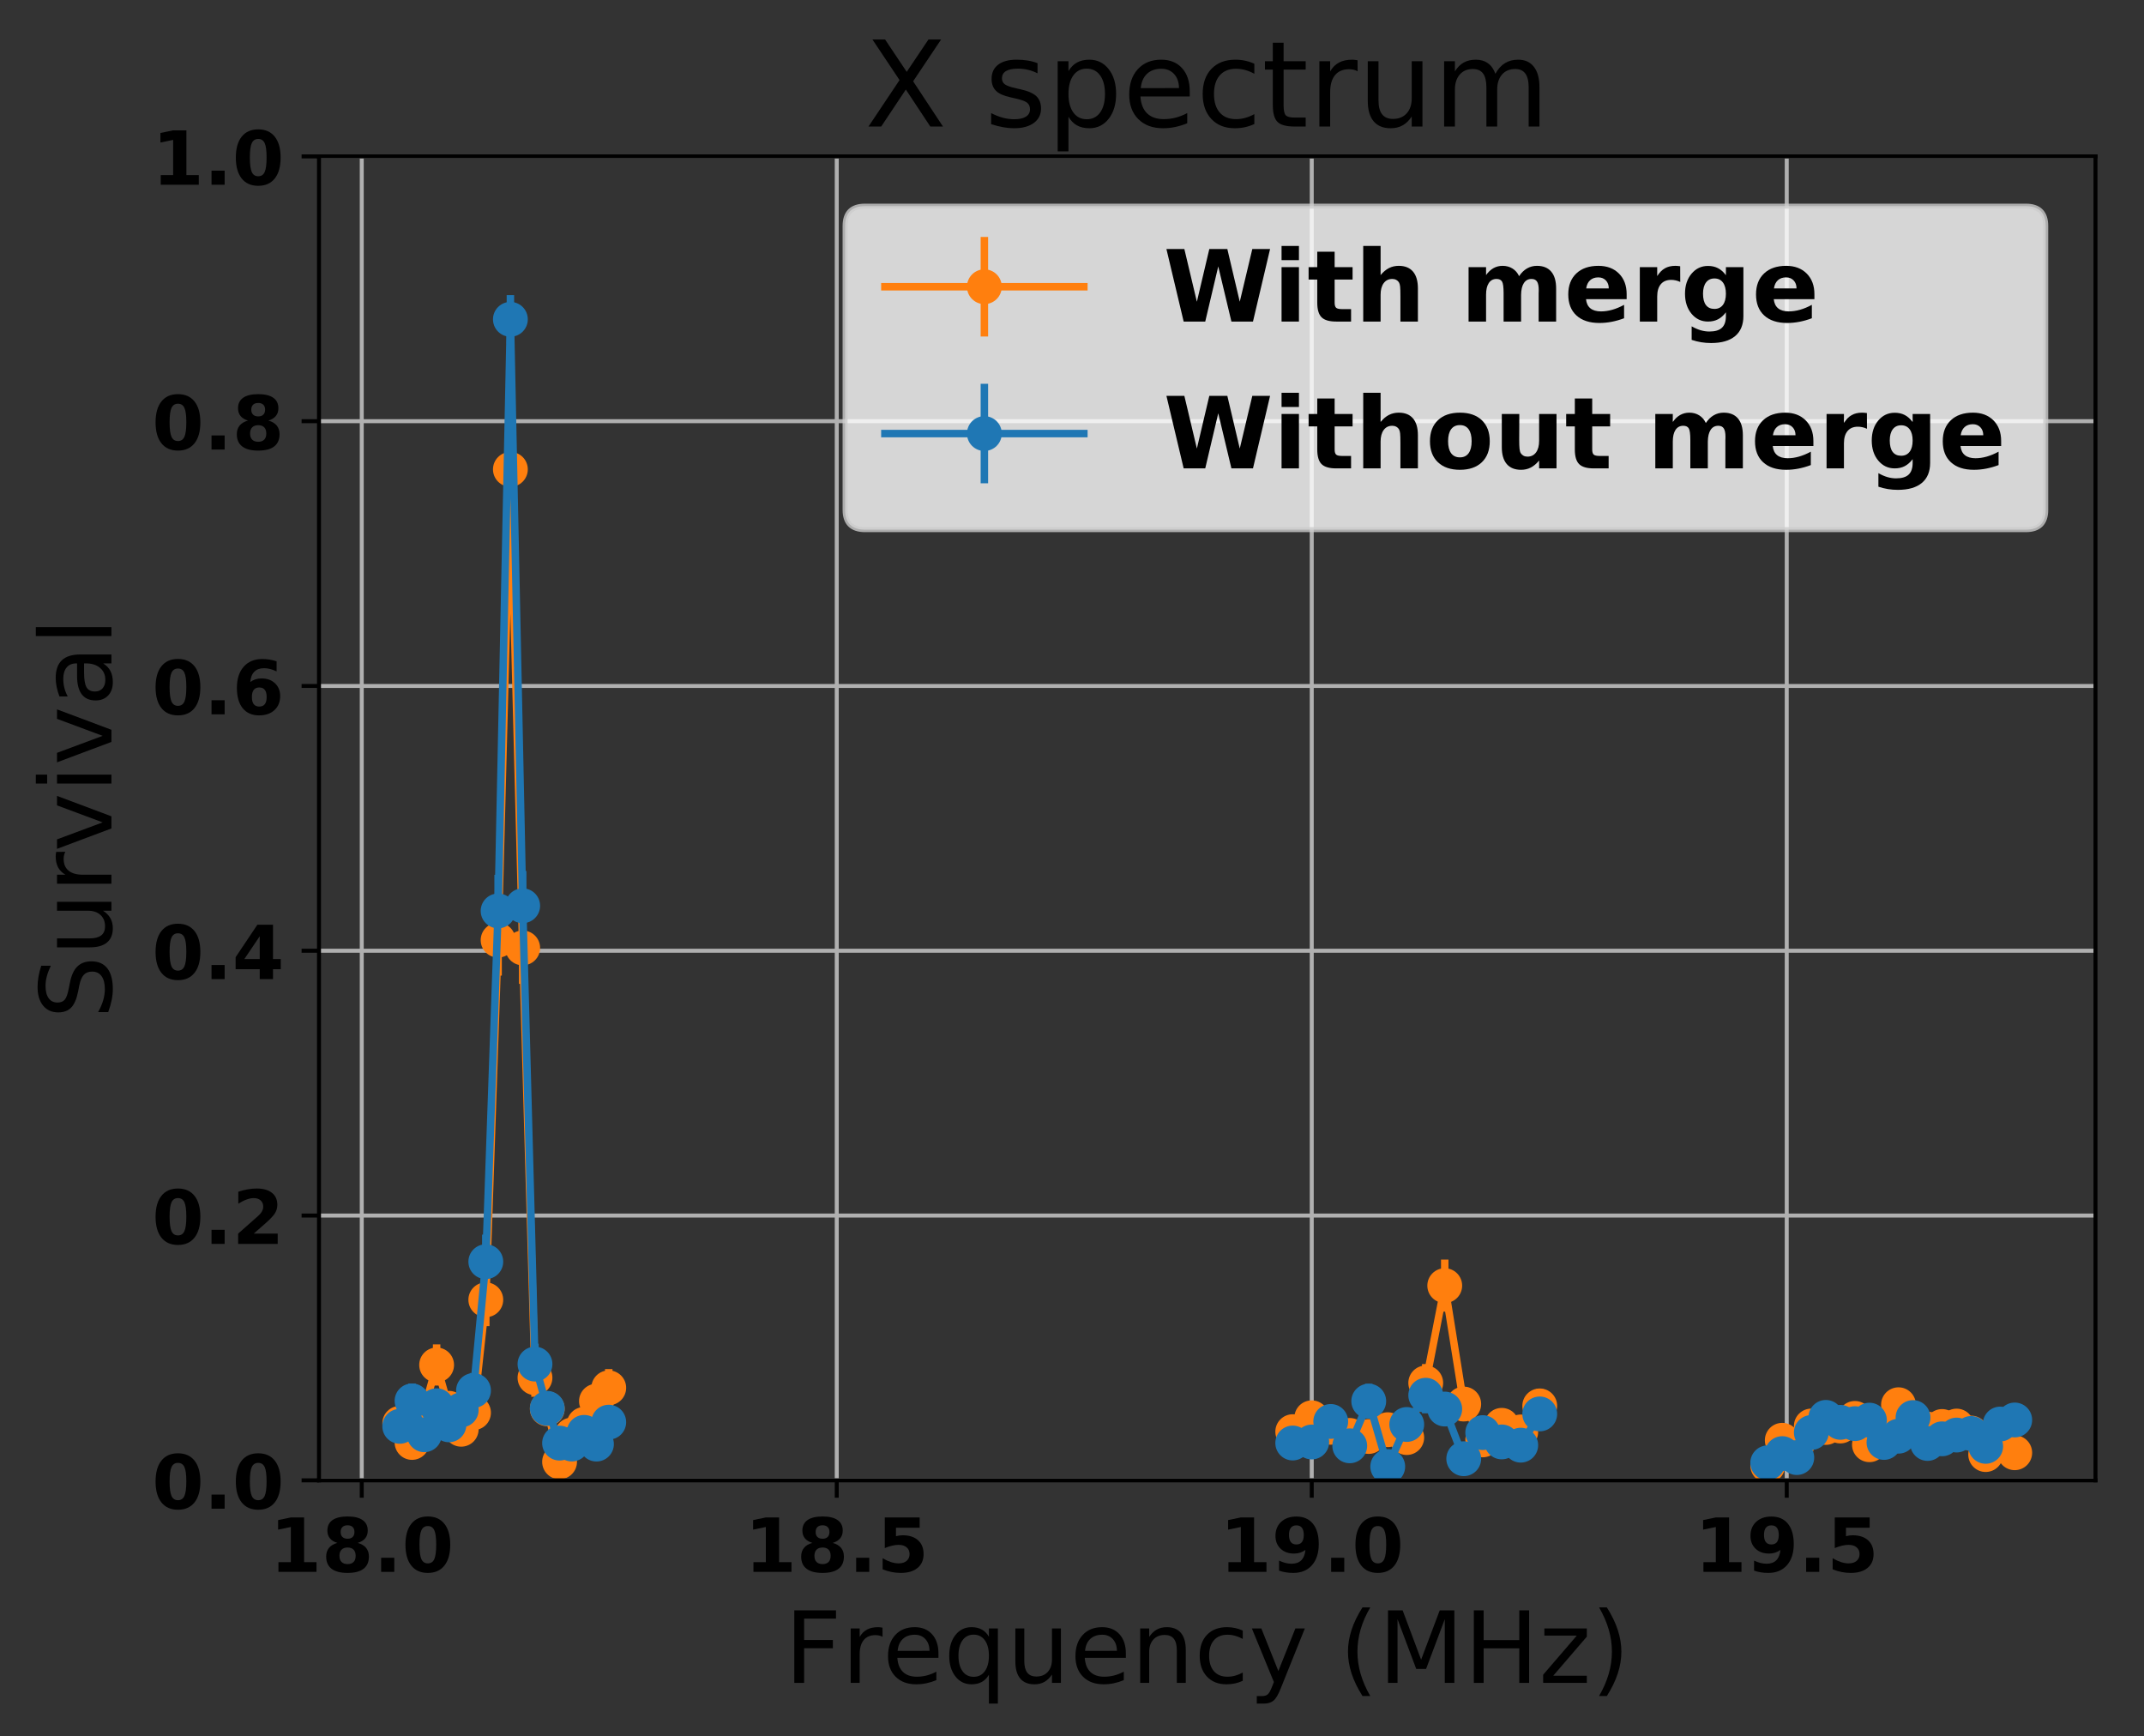 <?xml version="1.0" encoding="utf-8" standalone="no"?>
<!DOCTYPE svg PUBLIC "-//W3C//DTD SVG 1.1//EN"
  "http://www.w3.org/Graphics/SVG/1.1/DTD/svg11.dtd">
<!-- Created with matplotlib (http://matplotlib.org/) -->
<svg height="349pt" version="1.1" viewBox="0 0 431 349" width="431pt" xmlns="http://www.w3.org/2000/svg" xmlns:xlink="http://www.w3.org/1999/xlink">
 <rect x="0" y="0" width="431" height="349" fill="#333333" stroke="none"/>
 <defs>
  <style type="text/css">
*{stroke-linecap:butt;stroke-linejoin:round;}
  </style>
 </defs>
 <g id="figure_1">
  <g id="patch_1">
   <path d="M 0 349.622 
L 431.947 349.622 
L 431.947 0 
L 0 0 
z
" style="fill:none;"/>
  </g>
  <g id="axes_1">
   <g id="patch_2">
    <path d="M 64.127 297.548 
L 421.247 297.548 
L 421.247 31.436 
L 64.127 31.436 
z
" style="fill:none;"/>
   </g>
   <g id="matplotlib.axis_1">
    <g id="xtick_1">
     <g id="line2d_1">
      <path clip-path="url(#p2733d070c1)" d="M 72.721 297.548 
L 72.721 31.436 
" style="fill:none;stroke:#b0b0b0;stroke-linecap:square;stroke-width:0.8;"/>
     </g>
     <g id="line2d_2">
      <defs>
       <path d="M 0 0 
L 0 3.5 
" id="m005f0a59be" style="stroke:#000000;stroke-width:0.8;"/>
      </defs>
      <g>
       <use style="stroke:#000000;stroke-width:0.8;" x="72.721" xlink:href="#m005f0a59be" y="297.548"/>
      </g>
     </g>
     <g id="text_1">
      <!-- 18.0 -->
      <defs>
       <path d="M 11.719 12.984 
L 28.328 12.984 
L 28.328 60.109 
L 11.281 56.594 
L 11.281 69.391 
L 28.219 72.906 
L 46.094 72.906 
L 46.094 12.984 
L 62.703 12.984 
L 62.703 0 
L 11.719 0 
z
" id="DejaVuSans-Bold-31"/>
       <path d="M 34.812 32.625 
Q 29.547 32.625 26.703 29.734 
Q 23.875 26.859 23.875 21.484 
Q 23.875 16.109 26.703 13.25 
Q 29.547 10.406 34.812 10.406 
Q 40.047 10.406 42.828 13.25 
Q 45.609 16.109 45.609 21.484 
Q 45.609 26.906 42.828 29.766 
Q 40.047 32.625 34.812 32.625 
z
M 21.094 38.812 
Q 14.453 40.828 11.078 44.969 
Q 7.719 49.125 7.719 55.328 
Q 7.719 64.547 14.594 69.375 
Q 21.484 74.219 34.812 74.219 
Q 48.047 74.219 54.922 69.406 
Q 61.812 64.594 61.812 55.328 
Q 61.812 49.125 58.422 44.969 
Q 55.031 40.828 48.391 38.812 
Q 55.812 36.766 59.594 32.156 
Q 63.375 27.547 63.375 20.516 
Q 63.375 9.672 56.172 4.125 
Q 48.969 -1.422 34.812 -1.422 
Q 20.609 -1.422 13.359 4.125 
Q 6.109 9.672 6.109 20.516 
Q 6.109 27.547 9.891 32.156 
Q 13.672 36.766 21.094 38.812 
z
M 25.484 53.422 
Q 25.484 49.078 27.906 46.734 
Q 30.328 44.391 34.812 44.391 
Q 39.203 44.391 41.594 46.734 
Q 44 49.078 44 53.422 
Q 44 57.766 41.594 60.078 
Q 39.203 62.406 34.812 62.406 
Q 30.328 62.406 27.906 60.062 
Q 25.484 57.719 25.484 53.422 
z
" id="DejaVuSans-Bold-38"/>
       <path d="M 10.203 18.891 
L 27.781 18.891 
L 27.781 0 
L 10.203 0 
z
" id="DejaVuSans-Bold-2e"/>
       <path d="M 46 36.531 
Q 46 50.203 43.438 55.781 
Q 40.875 61.375 34.812 61.375 
Q 28.766 61.375 26.172 55.781 
Q 23.578 50.203 23.578 36.531 
Q 23.578 22.703 26.172 17.031 
Q 28.766 11.375 34.812 11.375 
Q 40.828 11.375 43.406 17.031 
Q 46 22.703 46 36.531 
z
M 64.797 36.375 
Q 64.797 18.266 56.984 8.422 
Q 49.172 -1.422 34.812 -1.422 
Q 20.406 -1.422 12.594 8.422 
Q 4.781 18.266 4.781 36.375 
Q 4.781 54.547 12.594 64.375 
Q 20.406 74.219 34.812 74.219 
Q 49.172 74.219 56.984 64.375 
Q 64.797 54.547 64.797 36.375 
z
" id="DejaVuSans-Bold-30"/>
      </defs>
      <g transform="translate(54.217 315.946)scale(0.15 -0.15)">
       <use xlink:href="#DejaVuSans-Bold-31"/>
       <use x="69.58" xlink:href="#DejaVuSans-Bold-38"/>
       <use x="139.16" xlink:href="#DejaVuSans-Bold-2e"/>
       <use x="177.148" xlink:href="#DejaVuSans-Bold-30"/>
      </g>
     </g>
    </g>
    <g id="xtick_2">
     <g id="line2d_3">
      <path clip-path="url(#p2733d070c1)" d="M 168.208 297.548 
L 168.208 31.436 
" style="fill:none;stroke:#b0b0b0;stroke-linecap:square;stroke-width:0.8;"/>
     </g>
     <g id="line2d_4">
      <g>
       <use style="stroke:#000000;stroke-width:0.8;" x="168.208" xlink:href="#m005f0a59be" y="297.548"/>
      </g>
     </g>
     <g id="text_2">
      <!-- 18.5 -->
      <defs>
       <path d="M 10.594 72.906 
L 57.328 72.906 
L 57.328 59.078 
L 25.594 59.078 
L 25.594 47.797 
Q 27.734 48.391 29.906 48.703 
Q 32.078 49.031 34.422 49.031 
Q 47.75 49.031 55.172 42.359 
Q 62.594 35.688 62.594 23.781 
Q 62.594 11.969 54.516 5.266 
Q 46.438 -1.422 32.078 -1.422 
Q 25.875 -1.422 19.797 -0.219 
Q 13.719 0.984 7.719 3.422 
L 7.719 18.219 
Q 13.672 14.797 19.016 13.078 
Q 24.359 11.375 29.109 11.375 
Q 35.938 11.375 39.859 14.719 
Q 43.797 18.062 43.797 23.781 
Q 43.797 29.547 39.859 32.859 
Q 35.938 36.188 29.109 36.188 
Q 25.047 36.188 20.453 35.125 
Q 15.875 34.078 10.594 31.891 
z
" id="DejaVuSans-Bold-35"/>
      </defs>
      <g transform="translate(149.704 315.946)scale(0.15 -0.15)">
       <use xlink:href="#DejaVuSans-Bold-31"/>
       <use x="69.58" xlink:href="#DejaVuSans-Bold-38"/>
       <use x="139.16" xlink:href="#DejaVuSans-Bold-2e"/>
       <use x="177.148" xlink:href="#DejaVuSans-Bold-35"/>
      </g>
     </g>
    </g>
    <g id="xtick_3">
     <g id="line2d_5">
      <path clip-path="url(#p2733d070c1)" d="M 263.694 297.548 
L 263.694 31.436 
" style="fill:none;stroke:#b0b0b0;stroke-linecap:square;stroke-width:0.8;"/>
     </g>
     <g id="line2d_6">
      <g>
       <use style="stroke:#000000;stroke-width:0.8;" x="263.694" xlink:href="#m005f0a59be" y="297.548"/>
      </g>
     </g>
     <g id="text_3">
      <!-- 19.0 -->
      <defs>
       <path d="M 10.016 1.609 
L 10.016 15.094 
Q 14.5 12.984 18.594 11.938 
Q 22.703 10.891 26.703 10.891 
Q 35.109 10.891 39.797 15.547 
Q 44.484 20.219 45.312 29.391 
Q 42 26.953 38.234 25.734 
Q 34.469 24.516 30.078 24.516 
Q 18.891 24.516 12.031 31.031 
Q 5.172 37.547 5.172 48.188 
Q 5.172 59.969 12.812 67.047 
Q 20.453 74.125 33.297 74.125 
Q 47.562 74.125 55.375 64.5 
Q 63.188 54.891 63.188 37.312 
Q 63.188 19.234 54.047 8.906 
Q 44.922 -1.422 29 -1.422 
Q 23.875 -1.422 19.188 -0.656 
Q 14.5 0.094 10.016 1.609 
z
M 33.203 36.719 
Q 38.141 36.719 40.625 39.906 
Q 43.109 43.109 43.109 49.516 
Q 43.109 55.859 40.625 59.078 
Q 38.141 62.312 33.203 62.312 
Q 28.266 62.312 25.781 59.078 
Q 23.297 55.859 23.297 49.516 
Q 23.297 43.109 25.781 39.906 
Q 28.266 36.719 33.203 36.719 
z
" id="DejaVuSans-Bold-39"/>
      </defs>
      <g transform="translate(245.19 315.946)scale(0.15 -0.15)">
       <use xlink:href="#DejaVuSans-Bold-31"/>
       <use x="69.58" xlink:href="#DejaVuSans-Bold-39"/>
       <use x="139.16" xlink:href="#DejaVuSans-Bold-2e"/>
       <use x="177.148" xlink:href="#DejaVuSans-Bold-30"/>
      </g>
     </g>
    </g>
    <g id="xtick_4">
     <g id="line2d_7">
      <path clip-path="url(#p2733d070c1)" d="M 359.181 297.548 
L 359.181 31.436 
" style="fill:none;stroke:#b0b0b0;stroke-linecap:square;stroke-width:0.8;"/>
     </g>
     <g id="line2d_8">
      <g>
       <use style="stroke:#000000;stroke-width:0.8;" x="359.181" xlink:href="#m005f0a59be" y="297.548"/>
      </g>
     </g>
     <g id="text_4">
      <!-- 19.5 -->
      <g transform="translate(340.677 315.946)scale(0.15 -0.15)">
       <use xlink:href="#DejaVuSans-Bold-31"/>
       <use x="69.58" xlink:href="#DejaVuSans-Bold-39"/>
       <use x="139.16" xlink:href="#DejaVuSans-Bold-2e"/>
       <use x="177.148" xlink:href="#DejaVuSans-Bold-35"/>
      </g>
     </g>
    </g>
    <g id="text_5">
     <!-- Frequency (MHz) -->
     <defs>
      <path d="M 9.812 72.906 
L 51.703 72.906 
L 51.703 64.594 
L 19.672 64.594 
L 19.672 43.109 
L 48.578 43.109 
L 48.578 34.812 
L 19.672 34.812 
L 19.672 0 
L 9.812 0 
z
" id="DejaVuSans-46"/>
      <path d="M 41.109 46.297 
Q 39.594 47.172 37.812 47.578 
Q 36.031 48 33.891 48 
Q 26.266 48 22.188 43.047 
Q 18.109 38.094 18.109 28.812 
L 18.109 0 
L 9.078 0 
L 9.078 54.688 
L 18.109 54.688 
L 18.109 46.188 
Q 20.953 51.172 25.484 53.578 
Q 30.031 56 36.531 56 
Q 37.453 56 38.578 55.875 
Q 39.703 55.766 41.062 55.516 
z
" id="DejaVuSans-72"/>
      <path d="M 56.203 29.594 
L 56.203 25.203 
L 14.891 25.203 
Q 15.484 15.922 20.484 11.062 
Q 25.484 6.203 34.422 6.203 
Q 39.594 6.203 44.453 7.469 
Q 49.312 8.734 54.109 11.281 
L 54.109 2.781 
Q 49.266 0.734 44.188 -0.344 
Q 39.109 -1.422 33.891 -1.422 
Q 20.797 -1.422 13.156 6.188 
Q 5.516 13.812 5.516 26.812 
Q 5.516 40.234 12.766 48.109 
Q 20.016 56 32.328 56 
Q 43.359 56 49.781 48.891 
Q 56.203 41.797 56.203 29.594 
z
M 47.219 32.234 
Q 47.125 39.594 43.094 43.984 
Q 39.062 48.391 32.422 48.391 
Q 24.906 48.391 20.391 44.141 
Q 15.875 39.891 15.188 32.172 
z
" id="DejaVuSans-65"/>
      <path d="M 14.797 27.297 
Q 14.797 17.391 18.875 11.75 
Q 22.953 6.109 30.078 6.109 
Q 37.203 6.109 41.297 11.75 
Q 45.406 17.391 45.406 27.297 
Q 45.406 37.203 41.297 42.844 
Q 37.203 48.484 30.078 48.484 
Q 22.953 48.484 18.875 42.844 
Q 14.797 37.203 14.797 27.297 
z
M 45.406 8.203 
Q 42.578 3.328 38.25 0.953 
Q 33.938 -1.422 27.875 -1.422 
Q 17.969 -1.422 11.734 6.484 
Q 5.516 14.406 5.516 27.297 
Q 5.516 40.188 11.734 48.094 
Q 17.969 56 27.875 56 
Q 33.938 56 38.25 53.625 
Q 42.578 51.266 45.406 46.391 
L 45.406 54.688 
L 54.391 54.688 
L 54.391 -20.797 
L 45.406 -20.797 
z
" id="DejaVuSans-71"/>
      <path d="M 8.5 21.578 
L 8.5 54.688 
L 17.484 54.688 
L 17.484 21.922 
Q 17.484 14.156 20.5 10.266 
Q 23.531 6.391 29.594 6.391 
Q 36.859 6.391 41.078 11.031 
Q 45.312 15.672 45.312 23.688 
L 45.312 54.688 
L 54.297 54.688 
L 54.297 0 
L 45.312 0 
L 45.312 8.406 
Q 42.047 3.422 37.719 1 
Q 33.406 -1.422 27.688 -1.422 
Q 18.266 -1.422 13.375 4.438 
Q 8.5 10.297 8.5 21.578 
z
M 31.109 56 
z
" id="DejaVuSans-75"/>
      <path d="M 54.891 33.016 
L 54.891 0 
L 45.906 0 
L 45.906 32.719 
Q 45.906 40.484 42.875 44.328 
Q 39.844 48.188 33.797 48.188 
Q 26.516 48.188 22.312 43.547 
Q 18.109 38.922 18.109 30.906 
L 18.109 0 
L 9.078 0 
L 9.078 54.688 
L 18.109 54.688 
L 18.109 46.188 
Q 21.344 51.125 25.703 53.562 
Q 30.078 56 35.797 56 
Q 45.219 56 50.047 50.172 
Q 54.891 44.344 54.891 33.016 
z
" id="DejaVuSans-6e"/>
      <path d="M 48.781 52.594 
L 48.781 44.188 
Q 44.969 46.297 41.141 47.344 
Q 37.312 48.391 33.406 48.391 
Q 24.656 48.391 19.812 42.844 
Q 14.984 37.312 14.984 27.297 
Q 14.984 17.281 19.812 11.734 
Q 24.656 6.203 33.406 6.203 
Q 37.312 6.203 41.141 7.25 
Q 44.969 8.297 48.781 10.406 
L 48.781 2.094 
Q 45.016 0.344 40.984 -0.531 
Q 36.969 -1.422 32.422 -1.422 
Q 20.062 -1.422 12.781 6.344 
Q 5.516 14.109 5.516 27.297 
Q 5.516 40.672 12.859 48.328 
Q 20.219 56 33.016 56 
Q 37.156 56 41.109 55.141 
Q 45.062 54.297 48.781 52.594 
z
" id="DejaVuSans-63"/>
      <path d="M 32.172 -5.078 
Q 28.375 -14.844 24.75 -17.812 
Q 21.141 -20.797 15.094 -20.797 
L 7.906 -20.797 
L 7.906 -13.281 
L 13.188 -13.281 
Q 16.891 -13.281 18.938 -11.516 
Q 21 -9.766 23.484 -3.219 
L 25.094 0.875 
L 2.984 54.688 
L 12.5 54.688 
L 29.594 11.922 
L 46.688 54.688 
L 56.203 54.688 
z
" id="DejaVuSans-79"/>
      <path id="DejaVuSans-20"/>
      <path d="M 31 75.875 
Q 24.469 64.656 21.281 53.656 
Q 18.109 42.672 18.109 31.391 
Q 18.109 20.125 21.312 9.062 
Q 24.516 -2 31 -13.188 
L 23.188 -13.188 
Q 15.875 -1.703 12.234 9.375 
Q 8.594 20.453 8.594 31.391 
Q 8.594 42.281 12.203 53.312 
Q 15.828 64.359 23.188 75.875 
z
" id="DejaVuSans-28"/>
      <path d="M 9.812 72.906 
L 24.516 72.906 
L 43.109 23.297 
L 61.812 72.906 
L 76.516 72.906 
L 76.516 0 
L 66.891 0 
L 66.891 64.016 
L 48.094 14.016 
L 38.188 14.016 
L 19.391 64.016 
L 19.391 0 
L 9.812 0 
z
" id="DejaVuSans-4d"/>
      <path d="M 9.812 72.906 
L 19.672 72.906 
L 19.672 43.016 
L 55.516 43.016 
L 55.516 72.906 
L 65.375 72.906 
L 65.375 0 
L 55.516 0 
L 55.516 34.719 
L 19.672 34.719 
L 19.672 0 
L 9.812 0 
z
" id="DejaVuSans-48"/>
      <path d="M 5.516 54.688 
L 48.188 54.688 
L 48.188 46.484 
L 14.406 7.172 
L 48.188 7.172 
L 48.188 0 
L 4.297 0 
L 4.297 8.203 
L 38.094 47.516 
L 5.516 47.516 
z
" id="DejaVuSans-7a"/>
      <path d="M 8.016 75.875 
L 15.828 75.875 
Q 23.141 64.359 26.781 53.312 
Q 30.422 42.281 30.422 31.391 
Q 30.422 20.453 26.781 9.375 
Q 23.141 -1.703 15.828 -13.188 
L 8.016 -13.188 
Q 14.5 -2 17.703 9.062 
Q 20.906 20.125 20.906 31.391 
Q 20.906 42.672 17.703 53.656 
Q 14.5 64.656 8.016 75.875 
z
" id="DejaVuSans-29"/>
     </defs>
     <g transform="translate(157.714 338.262)scale(0.2 -0.2)">
      <use xlink:href="#DejaVuSans-46"/>
      <use x="57.41" xlink:href="#DejaVuSans-72"/>
      <use x="98.492" xlink:href="#DejaVuSans-65"/>
      <use x="160.016" xlink:href="#DejaVuSans-71"/>
      <use x="223.492" xlink:href="#DejaVuSans-75"/>
      <use x="286.871" xlink:href="#DejaVuSans-65"/>
      <use x="348.395" xlink:href="#DejaVuSans-6e"/>
      <use x="411.773" xlink:href="#DejaVuSans-63"/>
      <use x="466.754" xlink:href="#DejaVuSans-79"/>
      <use x="525.934" xlink:href="#DejaVuSans-20"/>
      <use x="557.721" xlink:href="#DejaVuSans-28"/>
      <use x="596.734" xlink:href="#DejaVuSans-4d"/>
      <use x="683.014" xlink:href="#DejaVuSans-48"/>
      <use x="758.209" xlink:href="#DejaVuSans-7a"/>
      <use x="810.699" xlink:href="#DejaVuSans-29"/>
     </g>
    </g>
   </g>
   <g id="matplotlib.axis_2">
    <g id="ytick_1">
     <g id="line2d_9">
      <path clip-path="url(#p2733d070c1)" d="M 64.127 297.548 
L 421.247 297.548 
" style="fill:none;stroke:#b0b0b0;stroke-linecap:square;stroke-width:0.8;"/>
     </g>
     <g id="line2d_10">
      <defs>
       <path d="M 0 0 
L -3.5 0 
" id="mc3ce260a5b" style="stroke:#000000;stroke-width:0.8;"/>
      </defs>
      <g>
       <use style="stroke:#000000;stroke-width:0.8;" x="64.127" xlink:href="#mc3ce260a5b" y="297.548"/>
      </g>
     </g>
     <g id="text_6">
      <!-- 0.0 -->
      <g transform="translate(30.556 303.247)scale(0.15 -0.15)">
       <use xlink:href="#DejaVuSans-Bold-30"/>
       <use x="69.58" xlink:href="#DejaVuSans-Bold-2e"/>
       <use x="107.568" xlink:href="#DejaVuSans-Bold-30"/>
      </g>
     </g>
    </g>
    <g id="ytick_2">
     <g id="line2d_11">
      <path clip-path="url(#p2733d070c1)" d="M 64.127 244.326 
L 421.247 244.326 
" style="fill:none;stroke:#b0b0b0;stroke-linecap:square;stroke-width:0.8;"/>
     </g>
     <g id="line2d_12">
      <g>
       <use style="stroke:#000000;stroke-width:0.8;" x="64.127" xlink:href="#mc3ce260a5b" y="244.326"/>
      </g>
     </g>
     <g id="text_7">
      <!-- 0.2 -->
      <defs>
       <path d="M 28.812 13.812 
L 60.891 13.812 
L 60.891 0 
L 7.906 0 
L 7.906 13.812 
L 34.516 37.312 
Q 38.094 40.531 39.797 43.609 
Q 41.5 46.688 41.5 50 
Q 41.5 55.125 38.062 58.25 
Q 34.625 61.375 28.906 61.375 
Q 24.516 61.375 19.281 59.5 
Q 14.062 57.625 8.109 53.906 
L 8.109 69.922 
Q 14.453 72.016 20.656 73.109 
Q 26.859 74.219 32.812 74.219 
Q 45.906 74.219 53.156 68.453 
Q 60.406 62.703 60.406 52.391 
Q 60.406 46.438 57.328 41.281 
Q 54.25 36.141 44.391 27.484 
z
" id="DejaVuSans-Bold-32"/>
      </defs>
      <g transform="translate(30.556 250.025)scale(0.15 -0.15)">
       <use xlink:href="#DejaVuSans-Bold-30"/>
       <use x="69.58" xlink:href="#DejaVuSans-Bold-2e"/>
       <use x="107.568" xlink:href="#DejaVuSans-Bold-32"/>
      </g>
     </g>
    </g>
    <g id="ytick_3">
     <g id="line2d_13">
      <path clip-path="url(#p2733d070c1)" d="M 64.127 191.103 
L 421.247 191.103 
" style="fill:none;stroke:#b0b0b0;stroke-linecap:square;stroke-width:0.8;"/>
     </g>
     <g id="line2d_14">
      <g>
       <use style="stroke:#000000;stroke-width:0.8;" x="64.127" xlink:href="#mc3ce260a5b" y="191.103"/>
      </g>
     </g>
     <g id="text_8">
      <!-- 0.4 -->
      <defs>
       <path d="M 36.812 57.422 
L 16.219 26.906 
L 36.812 26.906 
z
M 33.688 72.906 
L 54.594 72.906 
L 54.594 26.906 
L 64.984 26.906 
L 64.984 13.281 
L 54.594 13.281 
L 54.594 0 
L 36.812 0 
L 36.812 13.281 
L 4.5 13.281 
L 4.5 29.391 
z
" id="DejaVuSans-Bold-34"/>
      </defs>
      <g transform="translate(30.556 196.802)scale(0.15 -0.15)">
       <use xlink:href="#DejaVuSans-Bold-30"/>
       <use x="69.58" xlink:href="#DejaVuSans-Bold-2e"/>
       <use x="107.568" xlink:href="#DejaVuSans-Bold-34"/>
      </g>
     </g>
    </g>
    <g id="ytick_4">
     <g id="line2d_15">
      <path clip-path="url(#p2733d070c1)" d="M 64.127 137.881 
L 421.247 137.881 
" style="fill:none;stroke:#b0b0b0;stroke-linecap:square;stroke-width:0.8;"/>
     </g>
     <g id="line2d_16">
      <g>
       <use style="stroke:#000000;stroke-width:0.8;" x="64.127" xlink:href="#mc3ce260a5b" y="137.881"/>
      </g>
     </g>
     <g id="text_9">
      <!-- 0.6 -->
      <defs>
       <path d="M 36.188 35.984 
Q 31.25 35.984 28.781 32.781 
Q 26.312 29.594 26.312 23.188 
Q 26.312 16.797 28.781 13.594 
Q 31.25 10.406 36.188 10.406 
Q 41.156 10.406 43.625 13.594 
Q 46.094 16.797 46.094 23.188 
Q 46.094 29.594 43.625 32.781 
Q 41.156 35.984 36.188 35.984 
z
M 59.422 71 
L 59.422 57.516 
Q 54.781 59.719 50.672 60.766 
Q 46.578 61.812 42.672 61.812 
Q 34.281 61.812 29.594 57.141 
Q 24.906 52.484 24.125 43.312 
Q 27.344 45.703 31.094 46.891 
Q 34.859 48.094 39.312 48.094 
Q 50.484 48.094 57.344 41.547 
Q 64.203 35.016 64.203 24.422 
Q 64.203 12.703 56.531 5.641 
Q 48.875 -1.422 35.984 -1.422 
Q 21.781 -1.422 13.984 8.172 
Q 6.203 17.781 6.203 35.406 
Q 6.203 53.469 15.312 63.797 
Q 24.422 74.125 40.281 74.125 
Q 45.312 74.125 50.047 73.344 
Q 54.781 72.562 59.422 71 
z
" id="DejaVuSans-Bold-36"/>
      </defs>
      <g transform="translate(30.556 143.58)scale(0.15 -0.15)">
       <use xlink:href="#DejaVuSans-Bold-30"/>
       <use x="69.58" xlink:href="#DejaVuSans-Bold-2e"/>
       <use x="107.568" xlink:href="#DejaVuSans-Bold-36"/>
      </g>
     </g>
    </g>
    <g id="ytick_5">
     <g id="line2d_17">
      <path clip-path="url(#p2733d070c1)" d="M 64.127 84.659 
L 421.247 84.659 
" style="fill:none;stroke:#b0b0b0;stroke-linecap:square;stroke-width:0.8;"/>
     </g>
     <g id="line2d_18">
      <g>
       <use style="stroke:#000000;stroke-width:0.8;" x="64.127" xlink:href="#mc3ce260a5b" y="84.659"/>
      </g>
     </g>
     <g id="text_10">
      <!-- 0.8 -->
      <g transform="translate(30.556 90.357)scale(0.15 -0.15)">
       <use xlink:href="#DejaVuSans-Bold-30"/>
       <use x="69.58" xlink:href="#DejaVuSans-Bold-2e"/>
       <use x="107.568" xlink:href="#DejaVuSans-Bold-38"/>
      </g>
     </g>
    </g>
    <g id="ytick_6">
     <g id="line2d_19">
      <path clip-path="url(#p2733d070c1)" d="M 64.127 31.436 
L 421.247 31.436 
" style="fill:none;stroke:#b0b0b0;stroke-linecap:square;stroke-width:0.8;"/>
     </g>
     <g id="line2d_20">
      <g>
       <use style="stroke:#000000;stroke-width:0.8;" x="64.127" xlink:href="#mc3ce260a5b" y="31.436"/>
      </g>
     </g>
     <g id="text_11">
      <!-- 1.0 -->
      <g transform="translate(30.556 37.135)scale(0.15 -0.15)">
       <use xlink:href="#DejaVuSans-Bold-31"/>
       <use x="69.58" xlink:href="#DejaVuSans-Bold-2e"/>
       <use x="107.568" xlink:href="#DejaVuSans-Bold-30"/>
      </g>
     </g>
    </g>
    <g id="text_12">
     <!-- Survival -->
     <defs>
      <path d="M 53.516 70.516 
L 53.516 60.891 
Q 47.906 63.578 42.922 64.891 
Q 37.938 66.219 33.297 66.219 
Q 25.25 66.219 20.875 63.094 
Q 16.5 59.969 16.5 54.203 
Q 16.5 49.359 19.406 46.891 
Q 22.312 44.438 30.422 42.922 
L 36.375 41.703 
Q 47.406 39.594 52.656 34.297 
Q 57.906 29 57.906 20.125 
Q 57.906 9.516 50.797 4.047 
Q 43.703 -1.422 29.984 -1.422 
Q 24.812 -1.422 18.969 -0.25 
Q 13.141 0.922 6.891 3.219 
L 6.891 13.375 
Q 12.891 10.016 18.656 8.297 
Q 24.422 6.594 29.984 6.594 
Q 38.422 6.594 43.016 9.906 
Q 47.609 13.234 47.609 19.391 
Q 47.609 24.75 44.312 27.781 
Q 41.016 30.812 33.5 32.328 
L 27.484 33.5 
Q 16.453 35.688 11.516 40.375 
Q 6.594 45.062 6.594 53.422 
Q 6.594 63.094 13.406 68.656 
Q 20.219 74.219 32.172 74.219 
Q 37.312 74.219 42.625 73.281 
Q 47.953 72.359 53.516 70.516 
z
" id="DejaVuSans-53"/>
      <path d="M 2.984 54.688 
L 12.5 54.688 
L 29.594 8.797 
L 46.688 54.688 
L 56.203 54.688 
L 35.688 0 
L 23.484 0 
z
" id="DejaVuSans-76"/>
      <path d="M 9.422 54.688 
L 18.406 54.688 
L 18.406 0 
L 9.422 0 
z
M 9.422 75.984 
L 18.406 75.984 
L 18.406 64.594 
L 9.422 64.594 
z
" id="DejaVuSans-69"/>
      <path d="M 34.281 27.484 
Q 23.391 27.484 19.188 25 
Q 14.984 22.516 14.984 16.5 
Q 14.984 11.719 18.141 8.906 
Q 21.297 6.109 26.703 6.109 
Q 34.188 6.109 38.703 11.406 
Q 43.219 16.703 43.219 25.484 
L 43.219 27.484 
z
M 52.203 31.203 
L 52.203 0 
L 43.219 0 
L 43.219 8.297 
Q 40.141 3.328 35.547 0.953 
Q 30.953 -1.422 24.312 -1.422 
Q 15.922 -1.422 10.953 3.297 
Q 6 8.016 6 15.922 
Q 6 25.141 12.172 29.828 
Q 18.359 34.516 30.609 34.516 
L 43.219 34.516 
L 43.219 35.406 
Q 43.219 41.609 39.141 45 
Q 35.062 48.391 27.688 48.391 
Q 23 48.391 18.547 47.266 
Q 14.109 46.141 10.016 43.891 
L 10.016 52.203 
Q 14.938 54.109 19.578 55.047 
Q 24.219 56 28.609 56 
Q 40.484 56 46.344 49.844 
Q 52.203 43.703 52.203 31.203 
z
" id="DejaVuSans-61"/>
      <path d="M 9.422 75.984 
L 18.406 75.984 
L 18.406 0 
L 9.422 0 
z
" id="DejaVuSans-6c"/>
     </defs>
     <g transform="translate(22.397 204.811)rotate(-90)scale(0.2 -0.2)">
      <use xlink:href="#DejaVuSans-53"/>
      <use x="63.477" xlink:href="#DejaVuSans-75"/>
      <use x="126.855" xlink:href="#DejaVuSans-72"/>
      <use x="167.969" xlink:href="#DejaVuSans-76"/>
      <use x="227.148" xlink:href="#DejaVuSans-69"/>
      <use x="254.932" xlink:href="#DejaVuSans-76"/>
      <use x="314.111" xlink:href="#DejaVuSans-61"/>
      <use x="375.391" xlink:href="#DejaVuSans-6c"/>
     </g>
    </g>
   </g>
   <g id="LineCollection_1">
    <path clip-path="url(#p2733d070c1)" d="M 80.36 289.018 
L 80.36 283.179 
" style="fill:none;stroke:#ff7f0e;stroke-width:1.5;"/>
    <path clip-path="url(#p2733d070c1)" d="M 82.831 292.339 
L 82.831 287.528 
" style="fill:none;stroke:#ff7f0e;stroke-width:1.5;"/>
    <path clip-path="url(#p2733d070c1)" d="M 85.303 286.497 
L 85.303 279.853 
" style="fill:none;stroke:#ff7f0e;stroke-width:1.5;"/>
    <path clip-path="url(#p2733d070c1)" d="M 87.774 278.492 
L 87.774 270.218 
" style="fill:none;stroke:#ff7f0e;stroke-width:1.5;"/>
    <path clip-path="url(#p2733d070c1)" d="M 90.246 286.324 
L 90.246 279.814 
" style="fill:none;stroke:#ff7f0e;stroke-width:1.5;"/>
    <path clip-path="url(#p2733d070c1)" d="M 92.717 290.103 
L 92.717 284.46 
" style="fill:none;stroke:#ff7f0e;stroke-width:1.5;"/>
    <path clip-path="url(#p2733d070c1)" d="M 95.189 287.193 
L 95.189 280.715 
" style="fill:none;stroke:#ff7f0e;stroke-width:1.5;"/>
    <path clip-path="url(#p2733d070c1)" d="M 97.66 266.549 
L 97.66 255.971 
" style="fill:none;stroke:#ff7f0e;stroke-width:1.5;"/>
    <path clip-path="url(#p2733d070c1)" d="M 100.131 196.095 
L 100.131 181.847 
" style="fill:none;stroke:#ff7f0e;stroke-width:1.5;"/>
    <path clip-path="url(#p2733d070c1)" d="M 102.603 100.391 
L 102.603 88.294 
" style="fill:none;stroke:#ff7f0e;stroke-width:1.5;"/>
    <path clip-path="url(#p2733d070c1)" d="M 105.074 197.749 
L 105.074 183.319 
" style="fill:none;stroke:#ff7f0e;stroke-width:1.5;"/>
    <path clip-path="url(#p2733d070c1)" d="M 107.546 280.762 
L 107.546 273.095 
" style="fill:none;stroke:#ff7f0e;stroke-width:1.5;"/>
    <path clip-path="url(#p2733d070c1)" d="M 110.017 286.497 
L 110.017 279.853 
" style="fill:none;stroke:#ff7f0e;stroke-width:1.5;"/>
    <path clip-path="url(#p2733d070c1)" d="M 112.489 295.523 
L 112.489 292.136 
" style="fill:none;stroke:#ff7f0e;stroke-width:1.5;"/>
    <path clip-path="url(#p2733d070c1)" d="M 114.96 291.054 
L 114.96 285.827 
" style="fill:none;stroke:#ff7f0e;stroke-width:1.5;"/>
    <path clip-path="url(#p2733d070c1)" d="M 117.431 289.168 
L 117.431 283.429 
" style="fill:none;stroke:#ff7f0e;stroke-width:1.5;"/>
    <path clip-path="url(#p2733d070c1)" d="M 119.903 285.107 
L 119.903 278.154 
" style="fill:none;stroke:#ff7f0e;stroke-width:1.5;"/>
    <path clip-path="url(#p2733d070c1)" d="M 122.374 282.717 
L 122.374 275.19 
" style="fill:none;stroke:#ff7f0e;stroke-width:1.5;"/>
   </g>
   <g id="LineCollection_2">
    <path clip-path="url(#p2733d070c1)" d="M 259.875 290.456 
L 259.875 285.073 
" style="fill:none;stroke:#ff7f0e;stroke-width:1.5;"/>
    <path clip-path="url(#p2733d070c1)" d="M 263.694 288.177 
L 263.694 281.782 
" style="fill:none;stroke:#ff7f0e;stroke-width:1.5;"/>
    <path clip-path="url(#p2733d070c1)" d="M 267.514 289.707 
L 267.514 284.069 
" style="fill:none;stroke:#ff7f0e;stroke-width:1.5;"/>
    <path clip-path="url(#p2733d070c1)" d="M 271.333 291.112 
L 271.333 285.93 
" style="fill:none;stroke:#ff7f0e;stroke-width:1.5;"/>
    <path clip-path="url(#p2733d070c1)" d="M 275.153 291.38 
L 275.153 286.088 
" style="fill:none;stroke:#ff7f0e;stroke-width:1.5;"/>
    <path clip-path="url(#p2733d070c1)" d="M 278.972 290.065 
L 278.972 284.677 
" style="fill:none;stroke:#ff7f0e;stroke-width:1.5;"/>
    <path clip-path="url(#p2733d070c1)" d="M 282.792 291.532 
L 282.792 286.369 
" style="fill:none;stroke:#ff7f0e;stroke-width:1.5;"/>
    <path clip-path="url(#p2733d070c1)" d="M 286.611 281.761 
L 286.611 274.178 
" style="fill:none;stroke:#ff7f0e;stroke-width:1.5;"/>
    <path clip-path="url(#p2733d070c1)" d="M 290.431 263.65 
L 290.431 253.178 
" style="fill:none;stroke:#ff7f0e;stroke-width:1.5;"/>
    <path clip-path="url(#p2733d070c1)" d="M 294.25 285.653 
L 294.25 278.77 
" style="fill:none;stroke:#ff7f0e;stroke-width:1.5;"/>
    <path clip-path="url(#p2733d070c1)" d="M 298.07 291.985 
L 298.07 286.854 
" style="fill:none;stroke:#ff7f0e;stroke-width:1.5;"/>
    <path clip-path="url(#p2733d070c1)" d="M 301.889 289.416 
L 301.889 283.573 
" style="fill:none;stroke:#ff7f0e;stroke-width:1.5;"/>
    <path clip-path="url(#p2733d070c1)" d="M 305.709 290.498 
L 305.709 285.146 
" style="fill:none;stroke:#ff7f0e;stroke-width:1.5;"/>
    <path clip-path="url(#p2733d070c1)" d="M 309.528 285.945 
L 309.528 279.224 
" style="fill:none;stroke:#ff7f0e;stroke-width:1.5;"/>
   </g>
   <g id="LineCollection_3">
    <path clip-path="url(#p2733d070c1)" d="M 355.362 296.098 
L 355.362 293.047 
" style="fill:none;stroke:#ff7f0e;stroke-width:1.5;"/>
    <path clip-path="url(#p2733d070c1)" d="M 358.282 291.916 
L 358.282 287.075 
" style="fill:none;stroke:#ff7f0e;stroke-width:1.5;"/>
    <path clip-path="url(#p2733d070c1)" d="M 361.203 292.733 
L 361.203 288.28 
" style="fill:none;stroke:#ff7f0e;stroke-width:1.5;"/>
    <path clip-path="url(#p2733d070c1)" d="M 364.124 289.515 
L 364.124 283.742 
" style="fill:none;stroke:#ff7f0e;stroke-width:1.5;"/>
    <path clip-path="url(#p2733d070c1)" d="M 367.045 289.731 
L 367.045 284.108 
" style="fill:none;stroke:#ff7f0e;stroke-width:1.5;"/>
    <path clip-path="url(#p2733d070c1)" d="M 369.965 289.515 
L 369.965 283.742 
" style="fill:none;stroke:#ff7f0e;stroke-width:1.5;"/>
    <path clip-path="url(#p2733d070c1)" d="M 372.886 288.269 
L 372.886 281.934 
" style="fill:none;stroke:#ff7f0e;stroke-width:1.5;"/>
    <path clip-path="url(#p2733d070c1)" d="M 375.807 292.779 
L 375.807 288.001 
" style="fill:none;stroke:#ff7f0e;stroke-width:1.5;"/>
    <path clip-path="url(#p2733d070c1)" d="M 378.728 290.874 
L 378.728 285.505 
" style="fill:none;stroke:#ff7f0e;stroke-width:1.5;"/>
    <path clip-path="url(#p2733d070c1)" d="M 381.648 285.765 
L 381.648 278.943 
" style="fill:none;stroke:#ff7f0e;stroke-width:1.5;"/>
    <path clip-path="url(#p2733d070c1)" d="M 384.569 288.617 
L 384.569 282.513 
" style="fill:none;stroke:#ff7f0e;stroke-width:1.5;"/>
    <path clip-path="url(#p2733d070c1)" d="M 387.49 290.08 
L 387.49 284.419 
" style="fill:none;stroke:#ff7f0e;stroke-width:1.5;"/>
    <path clip-path="url(#p2733d070c1)" d="M 390.411 289.588 
L 390.411 283.867 
" style="fill:none;stroke:#ff7f0e;stroke-width:1.5;"/>
    <path clip-path="url(#p2733d070c1)" d="M 393.332 289.636 
L 393.332 283.648 
" style="fill:none;stroke:#ff7f0e;stroke-width:1.5;"/>
    <path clip-path="url(#p2733d070c1)" d="M 396.252 290.769 
L 396.252 285.319 
" style="fill:none;stroke:#ff7f0e;stroke-width:1.5;"/>
    <path clip-path="url(#p2733d070c1)" d="M 399.173 294.344 
L 399.173 290.395 
" style="fill:none;stroke:#ff7f0e;stroke-width:1.5;"/>
    <path clip-path="url(#p2733d070c1)" d="M 402.094 292.809 
L 402.094 288.061 
" style="fill:none;stroke:#ff7f0e;stroke-width:1.5;"/>
    <path clip-path="url(#p2733d070c1)" d="M 405.015 294.117 
L 405.015 289.892 
" style="fill:none;stroke:#ff7f0e;stroke-width:1.5;"/>
   </g>
   <g id="LineCollection_4">
    <path clip-path="url(#p2733d070c1)" d="M 80.36 289.564 
L 80.36 283.825 
" style="fill:none;stroke:#1f77b4;stroke-width:1.5;"/>
    <path clip-path="url(#p2733d070c1)" d="M 82.831 285.069 
L 82.831 278.095 
" style="fill:none;stroke:#1f77b4;stroke-width:1.5;"/>
    <path clip-path="url(#p2733d070c1)" d="M 85.303 291.015 
L 85.303 285.757 
" style="fill:none;stroke:#1f77b4;stroke-width:1.5;"/>
    <path clip-path="url(#p2733d070c1)" d="M 87.774 285.832 
L 87.774 279.269 
" style="fill:none;stroke:#1f77b4;stroke-width:1.5;"/>
    <path clip-path="url(#p2733d070c1)" d="M 90.246 289.339 
L 90.246 283.443 
" style="fill:none;stroke:#1f77b4;stroke-width:1.5;"/>
    <path clip-path="url(#p2733d070c1)" d="M 92.717 286.666 
L 92.717 280.121 
" style="fill:none;stroke:#1f77b4;stroke-width:1.5;"/>
    <path clip-path="url(#p2733d070c1)" d="M 95.189 282.996 
L 95.189 275.98 
" style="fill:none;stroke:#1f77b4;stroke-width:1.5;"/>
    <path clip-path="url(#p2733d070c1)" d="M 97.66 259.032 
L 97.66 248.167 
" style="fill:none;stroke:#1f77b4;stroke-width:1.5;"/>
    <path clip-path="url(#p2733d070c1)" d="M 100.131 190.359 
L 100.131 175.832 
" style="fill:none;stroke:#1f77b4;stroke-width:1.5;"/>
    <path clip-path="url(#p2733d070c1)" d="M 102.603 69.051 
L 102.603 59.313 
" style="fill:none;stroke:#1f77b4;stroke-width:1.5;"/>
    <path clip-path="url(#p2733d070c1)" d="M 105.074 189.049 
L 105.074 175.069 
" style="fill:none;stroke:#1f77b4;stroke-width:1.5;"/>
    <path clip-path="url(#p2733d070c1)" d="M 107.546 278.28 
L 107.546 270.089 
" style="fill:none;stroke:#1f77b4;stroke-width:1.5;"/>
    <path clip-path="url(#p2733d070c1)" d="M 110.017 286.427 
L 110.017 279.744 
" style="fill:none;stroke:#1f77b4;stroke-width:1.5;"/>
    <path clip-path="url(#p2733d070c1)" d="M 112.489 292.432 
L 112.489 287.706 
" style="fill:none;stroke:#1f77b4;stroke-width:1.5;"/>
    <path clip-path="url(#p2733d070c1)" d="M 114.96 292.686 
L 114.96 287.817 
" style="fill:none;stroke:#1f77b4;stroke-width:1.5;"/>
    <path clip-path="url(#p2733d070c1)" d="M 117.431 290.56 
L 117.431 285.253 
" style="fill:none;stroke:#1f77b4;stroke-width:1.5;"/>
    <path clip-path="url(#p2733d070c1)" d="M 119.903 292.565 
L 119.903 287.96 
" style="fill:none;stroke:#1f77b4;stroke-width:1.5;"/>
    <path clip-path="url(#p2733d070c1)" d="M 122.374 288.835 
L 122.374 282.876 
" style="fill:none;stroke:#1f77b4;stroke-width:1.5;"/>
   </g>
   <g id="LineCollection_5">
    <path clip-path="url(#p2733d070c1)" d="M 259.875 292.417 
L 259.875 287.676 
" style="fill:none;stroke:#1f77b4;stroke-width:1.5;"/>
    <path clip-path="url(#p2733d070c1)" d="M 263.694 292.275 
L 263.694 287.406 
" style="fill:none;stroke:#1f77b4;stroke-width:1.5;"/>
    <path clip-path="url(#p2733d070c1)" d="M 267.514 288.728 
L 267.514 282.696 
" style="fill:none;stroke:#1f77b4;stroke-width:1.5;"/>
    <path clip-path="url(#p2733d070c1)" d="M 271.333 292.926 
L 271.333 288.293 
" style="fill:none;stroke:#1f77b4;stroke-width:1.5;"/>
    <path clip-path="url(#p2733d070c1)" d="M 275.153 285.107 
L 275.153 278.154 
" style="fill:none;stroke:#1f77b4;stroke-width:1.5;"/>
    <path clip-path="url(#p2733d070c1)" d="M 278.972 296.202 
L 278.972 293.367 
" style="fill:none;stroke:#1f77b4;stroke-width:1.5;"/>
    <path clip-path="url(#p2733d070c1)" d="M 282.792 289.288 
L 282.792 283.356 
" style="fill:none;stroke:#1f77b4;stroke-width:1.5;"/>
    <path clip-path="url(#p2733d070c1)" d="M 286.611 284.082 
L 286.611 276.812 
" style="fill:none;stroke:#1f77b4;stroke-width:1.5;"/>
    <path clip-path="url(#p2733d070c1)" d="M 290.431 286.531 
L 290.431 279.907 
" style="fill:none;stroke:#1f77b4;stroke-width:1.5;"/>
    <path clip-path="url(#p2733d070c1)" d="M 294.25 295.002 
L 294.25 291.409 
" style="fill:none;stroke:#1f77b4;stroke-width:1.5;"/>
    <path clip-path="url(#p2733d070c1)" d="M 298.07 290.705 
L 298.07 285.205 
" style="fill:none;stroke:#1f77b4;stroke-width:1.5;"/>
    <path clip-path="url(#p2733d070c1)" d="M 301.889 292.402 
L 301.889 287.254 
" style="fill:none;stroke:#1f77b4;stroke-width:1.5;"/>
    <path clip-path="url(#p2733d070c1)" d="M 305.709 292.839 
L 305.709 288.12 
" style="fill:none;stroke:#1f77b4;stroke-width:1.5;"/>
    <path clip-path="url(#p2733d070c1)" d="M 309.528 287.384 
L 309.528 281.021 
" style="fill:none;stroke:#1f77b4;stroke-width:1.5;"/>
   </g>
   <g id="LineCollection_6">
    <path clip-path="url(#p2733d070c1)" d="M 355.362 295.631 
L 355.362 292.422 
" style="fill:none;stroke:#1f77b4;stroke-width:1.5;"/>
    <path clip-path="url(#p2733d070c1)" d="M 358.282 294.224 
L 358.282 290.129 
" style="fill:none;stroke:#1f77b4;stroke-width:1.5;"/>
    <path clip-path="url(#p2733d070c1)" d="M 361.203 294.866 
L 361.203 291.083 
" style="fill:none;stroke:#1f77b4;stroke-width:1.5;"/>
    <path clip-path="url(#p2733d070c1)" d="M 364.124 290.58 
L 364.124 285.289 
" style="fill:none;stroke:#1f77b4;stroke-width:1.5;"/>
    <path clip-path="url(#p2733d070c1)" d="M 367.045 288.01 
L 367.045 281.781 
" style="fill:none;stroke:#1f77b4;stroke-width:1.5;"/>
    <path clip-path="url(#p2733d070c1)" d="M 369.965 288.862 
L 369.965 282.92 
" style="fill:none;stroke:#1f77b4;stroke-width:1.5;"/>
    <path clip-path="url(#p2733d070c1)" d="M 372.886 288.965 
L 372.886 283.343 
" style="fill:none;stroke:#1f77b4;stroke-width:1.5;"/>
    <path clip-path="url(#p2733d070c1)" d="M 375.807 288.433 
L 375.807 282.472 
" style="fill:none;stroke:#1f77b4;stroke-width:1.5;"/>
    <path clip-path="url(#p2733d070c1)" d="M 378.728 292.339 
L 378.728 287.528 
" style="fill:none;stroke:#1f77b4;stroke-width:1.5;"/>
    <path clip-path="url(#p2733d070c1)" d="M 381.648 291.224 
L 381.648 286.131 
" style="fill:none;stroke:#1f77b4;stroke-width:1.5;"/>
    <path clip-path="url(#p2733d070c1)" d="M 384.569 287.943 
L 384.569 281.919 
" style="fill:none;stroke:#1f77b4;stroke-width:1.5;"/>
    <path clip-path="url(#p2733d070c1)" d="M 387.49 292.477 
L 387.49 287.792 
" style="fill:none;stroke:#1f77b4;stroke-width:1.5;"/>
    <path clip-path="url(#p2733d070c1)" d="M 390.411 291.713 
L 390.411 286.702 
" style="fill:none;stroke:#1f77b4;stroke-width:1.5;"/>
    <path clip-path="url(#p2733d070c1)" d="M 393.332 291.177 
L 393.332 285.716 
" style="fill:none;stroke:#1f77b4;stroke-width:1.5;"/>
    <path clip-path="url(#p2733d070c1)" d="M 396.252 290.719 
L 396.252 285.531 
" style="fill:none;stroke:#1f77b4;stroke-width:1.5;"/>
    <path clip-path="url(#p2733d070c1)" d="M 399.173 292.996 
L 399.173 288.433 
" style="fill:none;stroke:#1f77b4;stroke-width:1.5;"/>
    <path clip-path="url(#p2733d070c1)" d="M 402.094 289.118 
L 402.094 283.347 
" style="fill:none;stroke:#1f77b4;stroke-width:1.5;"/>
    <path clip-path="url(#p2733d070c1)" d="M 405.015 288.406 
L 405.015 282.427 
" style="fill:none;stroke:#1f77b4;stroke-width:1.5;"/>
   </g>
   <g id="line2d_21">
    <path clip-path="url(#p2733d070c1)" d="M 80.36 286.098 
L 82.831 289.934 
L 85.303 283.175 
L 87.774 274.355 
L 90.246 283.069 
L 92.717 287.282 
L 95.189 283.954 
L 97.66 261.26 
L 100.131 188.971 
L 102.603 94.342 
L 105.074 190.534 
L 107.546 276.928 
L 110.017 283.175 
L 112.489 293.829 
L 114.96 288.44 
L 117.431 286.299 
L 119.903 281.631 
L 122.374 278.953 
" style="fill:none;stroke:#ff7f0e;stroke-linecap:square;stroke-width:1.5;"/>
    <defs>
     <path d="M 0 3 
C 0.796 3 1.559 2.684 2.121 2.121 
C 2.684 1.559 3 0.796 3 0 
C 3 -0.796 2.684 -1.559 2.121 -2.121 
C 1.559 -2.684 0.796 -3 0 -3 
C -0.796 -3 -1.559 -2.684 -2.121 -2.121 
C -2.684 -1.559 -3 -0.796 -3 0 
C -3 0.796 -2.684 1.559 -2.121 2.121 
C -1.559 2.684 -0.796 3 0 3 
z
" id="mbbb2a9d153" style="stroke:#ff7f0e;"/>
    </defs>
    <g clip-path="url(#p2733d070c1)">
     <use style="fill:#ff7f0e;stroke:#ff7f0e;" x="80.36" xlink:href="#mbbb2a9d153" y="286.098"/>
     <use style="fill:#ff7f0e;stroke:#ff7f0e;" x="82.831" xlink:href="#mbbb2a9d153" y="289.934"/>
     <use style="fill:#ff7f0e;stroke:#ff7f0e;" x="85.303" xlink:href="#mbbb2a9d153" y="283.175"/>
     <use style="fill:#ff7f0e;stroke:#ff7f0e;" x="87.774" xlink:href="#mbbb2a9d153" y="274.355"/>
     <use style="fill:#ff7f0e;stroke:#ff7f0e;" x="90.246" xlink:href="#mbbb2a9d153" y="283.069"/>
     <use style="fill:#ff7f0e;stroke:#ff7f0e;" x="92.717" xlink:href="#mbbb2a9d153" y="287.282"/>
     <use style="fill:#ff7f0e;stroke:#ff7f0e;" x="95.189" xlink:href="#mbbb2a9d153" y="283.954"/>
     <use style="fill:#ff7f0e;stroke:#ff7f0e;" x="97.66" xlink:href="#mbbb2a9d153" y="261.26"/>
     <use style="fill:#ff7f0e;stroke:#ff7f0e;" x="100.131" xlink:href="#mbbb2a9d153" y="188.971"/>
     <use style="fill:#ff7f0e;stroke:#ff7f0e;" x="102.603" xlink:href="#mbbb2a9d153" y="94.342"/>
     <use style="fill:#ff7f0e;stroke:#ff7f0e;" x="105.074" xlink:href="#mbbb2a9d153" y="190.534"/>
     <use style="fill:#ff7f0e;stroke:#ff7f0e;" x="107.546" xlink:href="#mbbb2a9d153" y="276.928"/>
     <use style="fill:#ff7f0e;stroke:#ff7f0e;" x="110.017" xlink:href="#mbbb2a9d153" y="283.175"/>
     <use style="fill:#ff7f0e;stroke:#ff7f0e;" x="112.489" xlink:href="#mbbb2a9d153" y="293.829"/>
     <use style="fill:#ff7f0e;stroke:#ff7f0e;" x="114.96" xlink:href="#mbbb2a9d153" y="288.44"/>
     <use style="fill:#ff7f0e;stroke:#ff7f0e;" x="117.431" xlink:href="#mbbb2a9d153" y="286.299"/>
     <use style="fill:#ff7f0e;stroke:#ff7f0e;" x="119.903" xlink:href="#mbbb2a9d153" y="281.631"/>
     <use style="fill:#ff7f0e;stroke:#ff7f0e;" x="122.374" xlink:href="#mbbb2a9d153" y="278.953"/>
    </g>
   </g>
   <g id="line2d_22">
    <path clip-path="url(#p2733d070c1)" d="M 259.875 287.765 
L 263.694 284.979 
L 267.514 286.888 
L 271.333 288.521 
L 275.153 288.734 
L 278.972 287.371 
L 282.792 288.951 
L 286.611 277.969 
L 290.431 258.414 
L 294.25 282.212 
L 298.07 289.419 
L 301.889 286.494 
L 305.709 287.822 
L 309.528 282.585 
" style="fill:none;stroke:#ff7f0e;stroke-linecap:square;stroke-width:1.5;"/>
    <g clip-path="url(#p2733d070c1)">
     <use style="fill:#ff7f0e;stroke:#ff7f0e;" x="259.875" xlink:href="#mbbb2a9d153" y="287.765"/>
     <use style="fill:#ff7f0e;stroke:#ff7f0e;" x="263.694" xlink:href="#mbbb2a9d153" y="284.979"/>
     <use style="fill:#ff7f0e;stroke:#ff7f0e;" x="267.514" xlink:href="#mbbb2a9d153" y="286.888"/>
     <use style="fill:#ff7f0e;stroke:#ff7f0e;" x="271.333" xlink:href="#mbbb2a9d153" y="288.521"/>
     <use style="fill:#ff7f0e;stroke:#ff7f0e;" x="275.153" xlink:href="#mbbb2a9d153" y="288.734"/>
     <use style="fill:#ff7f0e;stroke:#ff7f0e;" x="278.972" xlink:href="#mbbb2a9d153" y="287.371"/>
     <use style="fill:#ff7f0e;stroke:#ff7f0e;" x="282.792" xlink:href="#mbbb2a9d153" y="288.951"/>
     <use style="fill:#ff7f0e;stroke:#ff7f0e;" x="286.611" xlink:href="#mbbb2a9d153" y="277.969"/>
     <use style="fill:#ff7f0e;stroke:#ff7f0e;" x="290.431" xlink:href="#mbbb2a9d153" y="258.414"/>
     <use style="fill:#ff7f0e;stroke:#ff7f0e;" x="294.25" xlink:href="#mbbb2a9d153" y="282.212"/>
     <use style="fill:#ff7f0e;stroke:#ff7f0e;" x="298.07" xlink:href="#mbbb2a9d153" y="289.419"/>
     <use style="fill:#ff7f0e;stroke:#ff7f0e;" x="301.889" xlink:href="#mbbb2a9d153" y="286.494"/>
     <use style="fill:#ff7f0e;stroke:#ff7f0e;" x="305.709" xlink:href="#mbbb2a9d153" y="287.822"/>
     <use style="fill:#ff7f0e;stroke:#ff7f0e;" x="309.528" xlink:href="#mbbb2a9d153" y="282.585"/>
    </g>
   </g>
   <g id="line2d_23">
    <path clip-path="url(#p2733d070c1)" d="M 355.362 294.573 
L 358.282 289.496 
L 361.203 290.506 
L 364.124 286.629 
L 367.045 286.92 
L 369.965 286.629 
L 372.886 285.101 
L 375.807 290.39 
L 378.728 288.19 
L 381.648 282.354 
L 384.569 285.565 
L 387.49 287.25 
L 390.411 286.727 
L 393.332 286.642 
L 396.252 288.044 
L 399.173 292.369 
L 402.094 290.435 
L 405.015 292.004 
" style="fill:none;stroke:#ff7f0e;stroke-linecap:square;stroke-width:1.5;"/>
    <g clip-path="url(#p2733d070c1)">
     <use style="fill:#ff7f0e;stroke:#ff7f0e;" x="355.362" xlink:href="#mbbb2a9d153" y="294.573"/>
     <use style="fill:#ff7f0e;stroke:#ff7f0e;" x="358.282" xlink:href="#mbbb2a9d153" y="289.496"/>
     <use style="fill:#ff7f0e;stroke:#ff7f0e;" x="361.203" xlink:href="#mbbb2a9d153" y="290.506"/>
     <use style="fill:#ff7f0e;stroke:#ff7f0e;" x="364.124" xlink:href="#mbbb2a9d153" y="286.629"/>
     <use style="fill:#ff7f0e;stroke:#ff7f0e;" x="367.045" xlink:href="#mbbb2a9d153" y="286.92"/>
     <use style="fill:#ff7f0e;stroke:#ff7f0e;" x="369.965" xlink:href="#mbbb2a9d153" y="286.629"/>
     <use style="fill:#ff7f0e;stroke:#ff7f0e;" x="372.886" xlink:href="#mbbb2a9d153" y="285.101"/>
     <use style="fill:#ff7f0e;stroke:#ff7f0e;" x="375.807" xlink:href="#mbbb2a9d153" y="290.39"/>
     <use style="fill:#ff7f0e;stroke:#ff7f0e;" x="378.728" xlink:href="#mbbb2a9d153" y="288.19"/>
     <use style="fill:#ff7f0e;stroke:#ff7f0e;" x="381.648" xlink:href="#mbbb2a9d153" y="282.354"/>
     <use style="fill:#ff7f0e;stroke:#ff7f0e;" x="384.569" xlink:href="#mbbb2a9d153" y="285.565"/>
     <use style="fill:#ff7f0e;stroke:#ff7f0e;" x="387.49" xlink:href="#mbbb2a9d153" y="287.25"/>
     <use style="fill:#ff7f0e;stroke:#ff7f0e;" x="390.411" xlink:href="#mbbb2a9d153" y="286.727"/>
     <use style="fill:#ff7f0e;stroke:#ff7f0e;" x="393.332" xlink:href="#mbbb2a9d153" y="286.642"/>
     <use style="fill:#ff7f0e;stroke:#ff7f0e;" x="396.252" xlink:href="#mbbb2a9d153" y="288.044"/>
     <use style="fill:#ff7f0e;stroke:#ff7f0e;" x="399.173" xlink:href="#mbbb2a9d153" y="292.369"/>
     <use style="fill:#ff7f0e;stroke:#ff7f0e;" x="402.094" xlink:href="#mbbb2a9d153" y="290.435"/>
     <use style="fill:#ff7f0e;stroke:#ff7f0e;" x="405.015" xlink:href="#mbbb2a9d153" y="292.004"/>
    </g>
   </g>
   <g id="line2d_24">
    <path clip-path="url(#p2733d070c1)" d="M 80.36 286.695 
L 82.831 281.582 
L 85.303 288.386 
L 87.774 282.551 
L 90.246 286.391 
L 92.717 283.393 
L 95.189 279.488 
L 97.66 253.599 
L 100.131 183.096 
L 102.603 64.182 
L 105.074 182.059 
L 107.546 274.184 
L 110.017 283.086 
L 112.489 290.069 
L 114.96 290.252 
L 117.431 287.907 
L 119.903 290.263 
L 122.374 285.855 
" style="fill:none;stroke:#1f77b4;stroke-linecap:square;stroke-width:1.5;"/>
    <defs>
     <path d="M 0 3 
C 0.796 3 1.559 2.684 2.121 2.121 
C 2.684 1.559 3 0.796 3 0 
C 3 -0.796 2.684 -1.559 2.121 -2.121 
C 1.559 -2.684 0.796 -3 0 -3 
C -0.796 -3 -1.559 -2.684 -2.121 -2.121 
C -2.684 -1.559 -3 -0.796 -3 0 
C -3 0.796 -2.684 1.559 -2.121 2.121 
C -1.559 2.684 -0.796 3 0 3 
z
" id="mcb2457e3ba" style="stroke:#1f77b4;"/>
    </defs>
    <g clip-path="url(#p2733d070c1)">
     <use style="fill:#1f77b4;stroke:#1f77b4;" x="80.36" xlink:href="#mcb2457e3ba" y="286.695"/>
     <use style="fill:#1f77b4;stroke:#1f77b4;" x="82.831" xlink:href="#mcb2457e3ba" y="281.582"/>
     <use style="fill:#1f77b4;stroke:#1f77b4;" x="85.303" xlink:href="#mcb2457e3ba" y="288.386"/>
     <use style="fill:#1f77b4;stroke:#1f77b4;" x="87.774" xlink:href="#mcb2457e3ba" y="282.551"/>
     <use style="fill:#1f77b4;stroke:#1f77b4;" x="90.246" xlink:href="#mcb2457e3ba" y="286.391"/>
     <use style="fill:#1f77b4;stroke:#1f77b4;" x="92.717" xlink:href="#mcb2457e3ba" y="283.393"/>
     <use style="fill:#1f77b4;stroke:#1f77b4;" x="95.189" xlink:href="#mcb2457e3ba" y="279.488"/>
     <use style="fill:#1f77b4;stroke:#1f77b4;" x="97.66" xlink:href="#mcb2457e3ba" y="253.599"/>
     <use style="fill:#1f77b4;stroke:#1f77b4;" x="100.131" xlink:href="#mcb2457e3ba" y="183.096"/>
     <use style="fill:#1f77b4;stroke:#1f77b4;" x="102.603" xlink:href="#mcb2457e3ba" y="64.182"/>
     <use style="fill:#1f77b4;stroke:#1f77b4;" x="105.074" xlink:href="#mcb2457e3ba" y="182.059"/>
     <use style="fill:#1f77b4;stroke:#1f77b4;" x="107.546" xlink:href="#mcb2457e3ba" y="274.184"/>
     <use style="fill:#1f77b4;stroke:#1f77b4;" x="110.017" xlink:href="#mcb2457e3ba" y="283.086"/>
     <use style="fill:#1f77b4;stroke:#1f77b4;" x="112.489" xlink:href="#mcb2457e3ba" y="290.069"/>
     <use style="fill:#1f77b4;stroke:#1f77b4;" x="114.96" xlink:href="#mcb2457e3ba" y="290.252"/>
     <use style="fill:#1f77b4;stroke:#1f77b4;" x="117.431" xlink:href="#mcb2457e3ba" y="287.907"/>
     <use style="fill:#1f77b4;stroke:#1f77b4;" x="119.903" xlink:href="#mcb2457e3ba" y="290.263"/>
     <use style="fill:#1f77b4;stroke:#1f77b4;" x="122.374" xlink:href="#mcb2457e3ba" y="285.855"/>
    </g>
   </g>
   <g id="line2d_25">
    <path clip-path="url(#p2733d070c1)" d="M 259.875 290.047 
L 263.694 289.841 
L 267.514 285.712 
L 271.333 290.61 
L 275.153 281.631 
L 278.972 294.784 
L 282.792 286.322 
L 286.611 280.447 
L 290.431 283.219 
L 294.25 293.205 
L 298.07 287.955 
L 301.889 289.828 
L 305.709 290.48 
L 309.528 284.202 
" style="fill:none;stroke:#1f77b4;stroke-linecap:square;stroke-width:1.5;"/>
    <g clip-path="url(#p2733d070c1)">
     <use style="fill:#1f77b4;stroke:#1f77b4;" x="259.875" xlink:href="#mcb2457e3ba" y="290.047"/>
     <use style="fill:#1f77b4;stroke:#1f77b4;" x="263.694" xlink:href="#mcb2457e3ba" y="289.841"/>
     <use style="fill:#1f77b4;stroke:#1f77b4;" x="267.514" xlink:href="#mcb2457e3ba" y="285.712"/>
     <use style="fill:#1f77b4;stroke:#1f77b4;" x="271.333" xlink:href="#mcb2457e3ba" y="290.61"/>
     <use style="fill:#1f77b4;stroke:#1f77b4;" x="275.153" xlink:href="#mcb2457e3ba" y="281.631"/>
     <use style="fill:#1f77b4;stroke:#1f77b4;" x="278.972" xlink:href="#mcb2457e3ba" y="294.784"/>
     <use style="fill:#1f77b4;stroke:#1f77b4;" x="282.792" xlink:href="#mcb2457e3ba" y="286.322"/>
     <use style="fill:#1f77b4;stroke:#1f77b4;" x="286.611" xlink:href="#mcb2457e3ba" y="280.447"/>
     <use style="fill:#1f77b4;stroke:#1f77b4;" x="290.431" xlink:href="#mcb2457e3ba" y="283.219"/>
     <use style="fill:#1f77b4;stroke:#1f77b4;" x="294.25" xlink:href="#mcb2457e3ba" y="293.205"/>
     <use style="fill:#1f77b4;stroke:#1f77b4;" x="298.07" xlink:href="#mcb2457e3ba" y="287.955"/>
     <use style="fill:#1f77b4;stroke:#1f77b4;" x="301.889" xlink:href="#mcb2457e3ba" y="289.828"/>
     <use style="fill:#1f77b4;stroke:#1f77b4;" x="305.709" xlink:href="#mcb2457e3ba" y="290.48"/>
     <use style="fill:#1f77b4;stroke:#1f77b4;" x="309.528" xlink:href="#mcb2457e3ba" y="284.202"/>
    </g>
   </g>
   <g id="line2d_26">
    <path clip-path="url(#p2733d070c1)" d="M 355.362 294.026 
L 358.282 292.176 
L 361.203 292.974 
L 364.124 287.934 
L 367.045 284.896 
L 369.965 285.891 
L 372.886 286.154 
L 375.807 285.452 
L 378.728 289.934 
L 381.648 288.678 
L 384.569 284.931 
L 387.49 290.135 
L 390.411 289.207 
L 393.332 288.447 
L 396.252 288.125 
L 399.173 290.715 
L 402.094 286.233 
L 405.015 285.417 
" style="fill:none;stroke:#1f77b4;stroke-linecap:square;stroke-width:1.5;"/>
    <g clip-path="url(#p2733d070c1)">
     <use style="fill:#1f77b4;stroke:#1f77b4;" x="355.362" xlink:href="#mcb2457e3ba" y="294.026"/>
     <use style="fill:#1f77b4;stroke:#1f77b4;" x="358.282" xlink:href="#mcb2457e3ba" y="292.176"/>
     <use style="fill:#1f77b4;stroke:#1f77b4;" x="361.203" xlink:href="#mcb2457e3ba" y="292.974"/>
     <use style="fill:#1f77b4;stroke:#1f77b4;" x="364.124" xlink:href="#mcb2457e3ba" y="287.934"/>
     <use style="fill:#1f77b4;stroke:#1f77b4;" x="367.045" xlink:href="#mcb2457e3ba" y="284.896"/>
     <use style="fill:#1f77b4;stroke:#1f77b4;" x="369.965" xlink:href="#mcb2457e3ba" y="285.891"/>
     <use style="fill:#1f77b4;stroke:#1f77b4;" x="372.886" xlink:href="#mcb2457e3ba" y="286.154"/>
     <use style="fill:#1f77b4;stroke:#1f77b4;" x="375.807" xlink:href="#mcb2457e3ba" y="285.452"/>
     <use style="fill:#1f77b4;stroke:#1f77b4;" x="378.728" xlink:href="#mcb2457e3ba" y="289.934"/>
     <use style="fill:#1f77b4;stroke:#1f77b4;" x="381.648" xlink:href="#mcb2457e3ba" y="288.678"/>
     <use style="fill:#1f77b4;stroke:#1f77b4;" x="384.569" xlink:href="#mcb2457e3ba" y="284.931"/>
     <use style="fill:#1f77b4;stroke:#1f77b4;" x="387.49" xlink:href="#mcb2457e3ba" y="290.135"/>
     <use style="fill:#1f77b4;stroke:#1f77b4;" x="390.411" xlink:href="#mcb2457e3ba" y="289.207"/>
     <use style="fill:#1f77b4;stroke:#1f77b4;" x="393.332" xlink:href="#mcb2457e3ba" y="288.447"/>
     <use style="fill:#1f77b4;stroke:#1f77b4;" x="396.252" xlink:href="#mcb2457e3ba" y="288.125"/>
     <use style="fill:#1f77b4;stroke:#1f77b4;" x="399.173" xlink:href="#mcb2457e3ba" y="290.715"/>
     <use style="fill:#1f77b4;stroke:#1f77b4;" x="402.094" xlink:href="#mcb2457e3ba" y="286.233"/>
     <use style="fill:#1f77b4;stroke:#1f77b4;" x="405.015" xlink:href="#mcb2457e3ba" y="285.417"/>
    </g>
   </g>
   <g id="patch_3">
    <path d="M 64.127 297.548 
L 64.127 31.436 
" style="fill:none;stroke:#000000;stroke-linecap:square;stroke-linejoin:miter;stroke-width:0.8;"/>
   </g>
   <g id="patch_4">
    <path d="M 421.247 297.548 
L 421.247 31.436 
" style="fill:none;stroke:#000000;stroke-linecap:square;stroke-linejoin:miter;stroke-width:0.8;"/>
   </g>
   <g id="patch_5">
    <path d="M 64.127 297.548 
L 421.247 297.548 
" style="fill:none;stroke:#000000;stroke-linecap:square;stroke-linejoin:miter;stroke-width:0.8;"/>
   </g>
   <g id="patch_6">
    <path d="M 64.127 31.436 
L 421.247 31.436 
" style="fill:none;stroke:#000000;stroke-linecap:square;stroke-linejoin:miter;stroke-width:0.8;"/>
   </g>
   <g id="text_13">
    <!-- X spectrum -->
    <defs>
     <path d="M 6.297 72.906 
L 16.891 72.906 
L 35.016 45.797 
L 53.219 72.906 
L 63.812 72.906 
L 40.375 37.891 
L 65.375 0 
L 54.781 0 
L 34.281 31 
L 13.625 0 
L 2.984 0 
L 29 38.922 
z
" id="DejaVuSans-58"/>
     <path d="M 44.281 53.078 
L 44.281 44.578 
Q 40.484 46.531 36.375 47.5 
Q 32.281 48.484 27.875 48.484 
Q 21.188 48.484 17.844 46.438 
Q 14.5 44.391 14.5 40.281 
Q 14.5 37.156 16.891 35.375 
Q 19.281 33.594 26.516 31.984 
L 29.594 31.297 
Q 39.156 29.25 43.188 25.516 
Q 47.219 21.781 47.219 15.094 
Q 47.219 7.469 41.188 3.016 
Q 35.156 -1.422 24.609 -1.422 
Q 20.219 -1.422 15.453 -0.562 
Q 10.688 0.297 5.422 2 
L 5.422 11.281 
Q 10.406 8.688 15.234 7.391 
Q 20.062 6.109 24.812 6.109 
Q 31.156 6.109 34.562 8.281 
Q 37.984 10.453 37.984 14.406 
Q 37.984 18.062 35.516 20.016 
Q 33.062 21.969 24.703 23.781 
L 21.578 24.516 
Q 13.234 26.266 9.516 29.906 
Q 5.812 33.547 5.812 39.891 
Q 5.812 47.609 11.281 51.797 
Q 16.75 56 26.812 56 
Q 31.781 56 36.172 55.266 
Q 40.578 54.547 44.281 53.078 
z
" id="DejaVuSans-73"/>
     <path d="M 18.109 8.203 
L 18.109 -20.797 
L 9.078 -20.797 
L 9.078 54.688 
L 18.109 54.688 
L 18.109 46.391 
Q 20.953 51.266 25.266 53.625 
Q 29.594 56 35.594 56 
Q 45.562 56 51.781 48.094 
Q 58.016 40.188 58.016 27.297 
Q 58.016 14.406 51.781 6.484 
Q 45.562 -1.422 35.594 -1.422 
Q 29.594 -1.422 25.266 0.953 
Q 20.953 3.328 18.109 8.203 
z
M 48.688 27.297 
Q 48.688 37.203 44.609 42.844 
Q 40.531 48.484 33.406 48.484 
Q 26.266 48.484 22.188 42.844 
Q 18.109 37.203 18.109 27.297 
Q 18.109 17.391 22.188 11.75 
Q 26.266 6.109 33.406 6.109 
Q 40.531 6.109 44.609 11.75 
Q 48.688 17.391 48.688 27.297 
z
" id="DejaVuSans-70"/>
     <path d="M 18.312 70.219 
L 18.312 54.688 
L 36.812 54.688 
L 36.812 47.703 
L 18.312 47.703 
L 18.312 18.016 
Q 18.312 11.328 20.141 9.422 
Q 21.969 7.516 27.594 7.516 
L 36.812 7.516 
L 36.812 0 
L 27.594 0 
Q 17.188 0 13.234 3.875 
Q 9.281 7.766 9.281 18.016 
L 9.281 47.703 
L 2.688 47.703 
L 2.688 54.688 
L 9.281 54.688 
L 9.281 70.219 
z
" id="DejaVuSans-74"/>
     <path d="M 52 44.188 
Q 55.375 50.25 60.062 53.125 
Q 64.75 56 71.094 56 
Q 79.641 56 84.281 50.016 
Q 88.922 44.047 88.922 33.016 
L 88.922 0 
L 79.891 0 
L 79.891 32.719 
Q 79.891 40.578 77.094 44.375 
Q 74.312 48.188 68.609 48.188 
Q 61.625 48.188 57.562 43.547 
Q 53.516 38.922 53.516 30.906 
L 53.516 0 
L 44.484 0 
L 44.484 32.719 
Q 44.484 40.625 41.703 44.406 
Q 38.922 48.188 33.109 48.188 
Q 26.219 48.188 22.156 43.531 
Q 18.109 38.875 18.109 30.906 
L 18.109 0 
L 9.078 0 
L 9.078 54.688 
L 18.109 54.688 
L 18.109 46.188 
Q 21.188 51.219 25.484 53.609 
Q 29.781 56 35.688 56 
Q 41.656 56 45.828 52.969 
Q 50 49.953 52 44.188 
z
" id="DejaVuSans-6d"/>
    </defs>
    <g transform="translate(173.871 25.436)scale(0.24 -0.24)">
     <use xlink:href="#DejaVuSans-58"/>
     <use x="68.506" xlink:href="#DejaVuSans-20"/>
     <use x="100.293" xlink:href="#DejaVuSans-73"/>
     <use x="152.393" xlink:href="#DejaVuSans-70"/>
     <use x="215.869" xlink:href="#DejaVuSans-65"/>
     <use x="277.393" xlink:href="#DejaVuSans-63"/>
     <use x="332.373" xlink:href="#DejaVuSans-74"/>
     <use x="371.582" xlink:href="#DejaVuSans-72"/>
     <use x="412.695" xlink:href="#DejaVuSans-75"/>
     <use x="476.074" xlink:href="#DejaVuSans-6d"/>
    </g>
   </g>
   <g id="legend_1">
    <g id="patch_7">
     <path d="M 173.885 106.461 
L 407.247 106.461 
Q 411.247 106.461 411.247 102.461 
L 411.247 45.436 
Q 411.247 41.436 407.247 41.436 
L 173.885 41.436 
Q 169.885 41.436 169.885 45.436 
L 169.885 102.461 
Q 169.885 106.461 173.885 106.461 
z
" style="fill:#ffffff;opacity:0.8;stroke:#cccccc;stroke-linejoin:miter;"/>
    </g>
    <g id="LineCollection_7">
     <path d="M 197.885 67.633 
L 197.885 47.633 
" style="fill:none;stroke:#ff7f0e;stroke-width:1.5;"/>
    </g>
    <g id="line2d_27">
     <path d="M 177.885 57.633 
L 217.885 57.633 
" style="fill:none;stroke:#ff7f0e;stroke-linecap:square;stroke-width:1.5;"/>
    </g>
    <g id="line2d_28">
     <g>
      <use style="fill:#ff7f0e;stroke:#ff7f0e;" x="197.885" xlink:href="#mbbb2a9d153" y="57.633"/>
     </g>
    </g>
    <g id="text_14">
     <!-- With merge -->
     <defs>
      <path d="M 2.984 72.906 
L 21 72.906 
L 33.594 19.922 
L 46.094 72.906 
L 64.203 72.906 
L 76.703 19.922 
L 89.312 72.906 
L 107.172 72.906 
L 89.984 0 
L 68.312 0 
L 55.078 55.422 
L 42 0 
L 20.312 0 
z
" id="DejaVuSans-Bold-57"/>
      <path d="M 8.406 54.688 
L 25.875 54.688 
L 25.875 0 
L 8.406 0 
z
M 8.406 75.984 
L 25.875 75.984 
L 25.875 61.719 
L 8.406 61.719 
z
" id="DejaVuSans-Bold-69"/>
      <path d="M 27.484 70.219 
L 27.484 54.688 
L 45.516 54.688 
L 45.516 42.188 
L 27.484 42.188 
L 27.484 19 
Q 27.484 15.188 29 13.844 
Q 30.516 12.5 35.016 12.5 
L 44 12.5 
L 44 0 
L 29 0 
Q 18.656 0 14.328 4.312 
Q 10.016 8.641 10.016 19 
L 10.016 42.188 
L 1.312 42.188 
L 1.312 54.688 
L 10.016 54.688 
L 10.016 70.219 
z
" id="DejaVuSans-Bold-74"/>
      <path d="M 63.375 33.297 
L 63.375 0 
L 45.797 0 
L 45.797 5.422 
L 45.797 25.391 
Q 45.797 32.562 45.484 35.25 
Q 45.172 37.938 44.391 39.203 
Q 43.359 40.922 41.594 41.875 
Q 39.844 42.828 37.594 42.828 
Q 32.125 42.828 29 38.594 
Q 25.875 34.375 25.875 26.906 
L 25.875 0 
L 8.406 0 
L 8.406 75.984 
L 25.875 75.984 
L 25.875 46.688 
Q 29.828 51.469 34.266 53.734 
Q 38.719 56 44.094 56 
Q 53.562 56 58.469 50.188 
Q 63.375 44.391 63.375 33.297 
z
" id="DejaVuSans-Bold-68"/>
      <path id="DejaVuSans-Bold-20"/>
      <path d="M 59.078 45.609 
Q 62.406 50.688 66.969 53.344 
Q 71.531 56 77 56 
Q 86.422 56 91.359 50.188 
Q 96.297 44.391 96.297 33.297 
L 96.297 0 
L 78.719 0 
L 78.719 28.516 
Q 78.766 29.156 78.781 29.828 
Q 78.812 30.516 78.812 31.781 
Q 78.812 37.594 77.094 40.203 
Q 75.391 42.828 71.578 42.828 
Q 66.609 42.828 63.891 38.719 
Q 61.188 34.625 61.078 26.859 
L 61.078 0 
L 43.5 0 
L 43.5 28.516 
Q 43.5 37.594 41.938 40.203 
Q 40.375 42.828 36.375 42.828 
Q 31.344 42.828 28.609 38.703 
Q 25.875 34.578 25.875 26.906 
L 25.875 0 
L 8.297 0 
L 8.297 54.688 
L 25.875 54.688 
L 25.875 46.688 
Q 29.109 51.312 33.281 53.656 
Q 37.453 56 42.484 56 
Q 48.141 56 52.484 53.266 
Q 56.844 50.531 59.078 45.609 
z
" id="DejaVuSans-Bold-6d"/>
      <path d="M 62.984 27.484 
L 62.984 22.516 
L 22.125 22.516 
Q 22.75 16.359 26.562 13.281 
Q 30.375 10.203 37.203 10.203 
Q 42.719 10.203 48.5 11.844 
Q 54.297 13.484 60.406 16.797 
L 60.406 3.328 
Q 54.203 0.984 48 -0.219 
Q 41.797 -1.422 35.594 -1.422 
Q 20.75 -1.422 12.516 6.125 
Q 4.297 13.672 4.297 27.297 
Q 4.297 40.672 12.375 48.328 
Q 20.453 56 34.625 56 
Q 47.516 56 55.25 48.234 
Q 62.984 40.484 62.984 27.484 
z
M 45.016 33.297 
Q 45.016 38.281 42.109 41.328 
Q 39.203 44.391 34.516 44.391 
Q 29.438 44.391 26.266 41.531 
Q 23.094 38.672 22.312 33.297 
z
" id="DejaVuSans-Bold-65"/>
      <path d="M 49.031 39.797 
Q 46.734 40.875 44.453 41.375 
Q 42.188 41.891 39.891 41.891 
Q 33.156 41.891 29.516 37.562 
Q 25.875 33.25 25.875 25.203 
L 25.875 0 
L 8.406 0 
L 8.406 54.688 
L 25.875 54.688 
L 25.875 45.703 
Q 29.25 51.078 33.609 53.531 
Q 37.984 56 44.094 56 
Q 44.969 56 45.984 55.922 
Q 47.016 55.859 48.969 55.609 
z
" id="DejaVuSans-Bold-72"/>
      <path d="M 45.609 9.281 
Q 42 4.5 37.641 2.25 
Q 33.297 0 27.594 0 
Q 17.578 0 11.031 7.875 
Q 4.5 15.766 4.5 27.984 
Q 4.5 40.234 11.031 48.062 
Q 17.578 55.906 27.594 55.906 
Q 33.297 55.906 37.641 53.656 
Q 42 51.422 45.609 46.578 
L 45.609 54.688 
L 63.188 54.688 
L 63.188 5.516 
Q 63.188 -7.672 54.859 -14.625 
Q 46.531 -21.578 30.719 -21.578 
Q 25.594 -21.578 20.797 -20.797 
Q 16.016 -20.016 11.188 -18.406 
L 11.188 -4.781 
Q 15.766 -7.422 20.156 -8.719 
Q 24.562 -10.016 29 -10.016 
Q 37.594 -10.016 41.594 -6.25 
Q 45.609 -2.484 45.609 5.516 
z
M 34.078 43.312 
Q 28.656 43.312 25.625 39.297 
Q 22.609 35.297 22.609 27.984 
Q 22.609 20.453 25.531 16.578 
Q 28.469 12.703 34.078 12.703 
Q 39.547 12.703 42.578 16.703 
Q 45.609 20.703 45.609 27.984 
Q 45.609 35.297 42.578 39.297 
Q 39.547 43.312 34.078 43.312 
z
" id="DejaVuSans-Bold-67"/>
     </defs>
     <g transform="translate(233.885 64.633)scale(0.2 -0.2)">
      <use xlink:href="#DejaVuSans-Bold-57"/>
      <use x="110.303" xlink:href="#DejaVuSans-Bold-69"/>
      <use x="144.58" xlink:href="#DejaVuSans-Bold-74"/>
      <use x="192.383" xlink:href="#DejaVuSans-Bold-68"/>
      <use x="263.574" xlink:href="#DejaVuSans-Bold-20"/>
      <use x="298.389" xlink:href="#DejaVuSans-Bold-6d"/>
      <use x="402.588" xlink:href="#DejaVuSans-Bold-65"/>
      <use x="470.41" xlink:href="#DejaVuSans-Bold-72"/>
      <use x="519.727" xlink:href="#DejaVuSans-Bold-67"/>
      <use x="591.309" xlink:href="#DejaVuSans-Bold-65"/>
     </g>
    </g>
    <g id="LineCollection_8">
     <path d="M 197.885 97.146 
L 197.885 77.146 
" style="fill:none;stroke:#1f77b4;stroke-width:1.5;"/>
    </g>
    <g id="line2d_29">
     <path d="M 177.885 87.146 
L 217.885 87.146 
" style="fill:none;stroke:#1f77b4;stroke-linecap:square;stroke-width:1.5;"/>
    </g>
    <g id="line2d_30">
     <g>
      <use style="fill:#1f77b4;stroke:#1f77b4;" x="197.885" xlink:href="#mcb2457e3ba" y="87.146"/>
     </g>
    </g>
    <g id="text_15">
     <!-- Without merge -->
     <defs>
      <path d="M 34.422 43.5 
Q 28.609 43.5 25.562 39.328 
Q 22.516 35.156 22.516 27.297 
Q 22.516 19.438 25.562 15.25 
Q 28.609 11.078 34.422 11.078 
Q 40.141 11.078 43.156 15.25 
Q 46.188 19.438 46.188 27.297 
Q 46.188 35.156 43.156 39.328 
Q 40.141 43.5 34.422 43.5 
z
M 34.422 56 
Q 48.531 56 56.469 48.375 
Q 64.406 40.766 64.406 27.297 
Q 64.406 13.812 56.469 6.188 
Q 48.531 -1.422 34.422 -1.422 
Q 20.266 -1.422 12.281 6.188 
Q 4.297 13.812 4.297 27.297 
Q 4.297 40.766 12.281 48.375 
Q 20.266 56 34.422 56 
z
" id="DejaVuSans-Bold-6f"/>
      <path d="M 7.812 21.297 
L 7.812 54.688 
L 25.391 54.688 
L 25.391 49.219 
Q 25.391 44.781 25.344 38.062 
Q 25.297 31.344 25.297 29.109 
Q 25.297 22.516 25.641 19.609 
Q 25.984 16.703 26.812 15.375 
Q 27.875 13.672 29.609 12.734 
Q 31.344 11.812 33.594 11.812 
Q 39.062 11.812 42.188 16.016 
Q 45.312 20.219 45.312 27.688 
L 45.312 54.688 
L 62.797 54.688 
L 62.797 0 
L 45.312 0 
L 45.312 7.906 
Q 41.359 3.125 36.938 0.844 
Q 32.516 -1.422 27.203 -1.422 
Q 17.719 -1.422 12.766 4.391 
Q 7.812 10.203 7.812 21.297 
z
" id="DejaVuSans-Bold-75"/>
     </defs>
     <g transform="translate(233.885 94.146)scale(0.2 -0.2)">
      <use xlink:href="#DejaVuSans-Bold-57"/>
      <use x="110.303" xlink:href="#DejaVuSans-Bold-69"/>
      <use x="144.58" xlink:href="#DejaVuSans-Bold-74"/>
      <use x="192.383" xlink:href="#DejaVuSans-Bold-68"/>
      <use x="263.574" xlink:href="#DejaVuSans-Bold-6f"/>
      <use x="332.275" xlink:href="#DejaVuSans-Bold-75"/>
      <use x="403.467" xlink:href="#DejaVuSans-Bold-74"/>
      <use x="451.27" xlink:href="#DejaVuSans-Bold-20"/>
      <use x="486.084" xlink:href="#DejaVuSans-Bold-6d"/>
      <use x="590.283" xlink:href="#DejaVuSans-Bold-65"/>
      <use x="658.105" xlink:href="#DejaVuSans-Bold-72"/>
      <use x="707.422" xlink:href="#DejaVuSans-Bold-67"/>
      <use x="779.004" xlink:href="#DejaVuSans-Bold-65"/>
     </g>
    </g>
   </g>
  </g>
 </g>
 <defs>
  <clipPath id="p2733d070c1">
   <rect height="266.112" width="357.12" x="64.127" y="31.436"/>
  </clipPath>
 </defs>
</svg>
